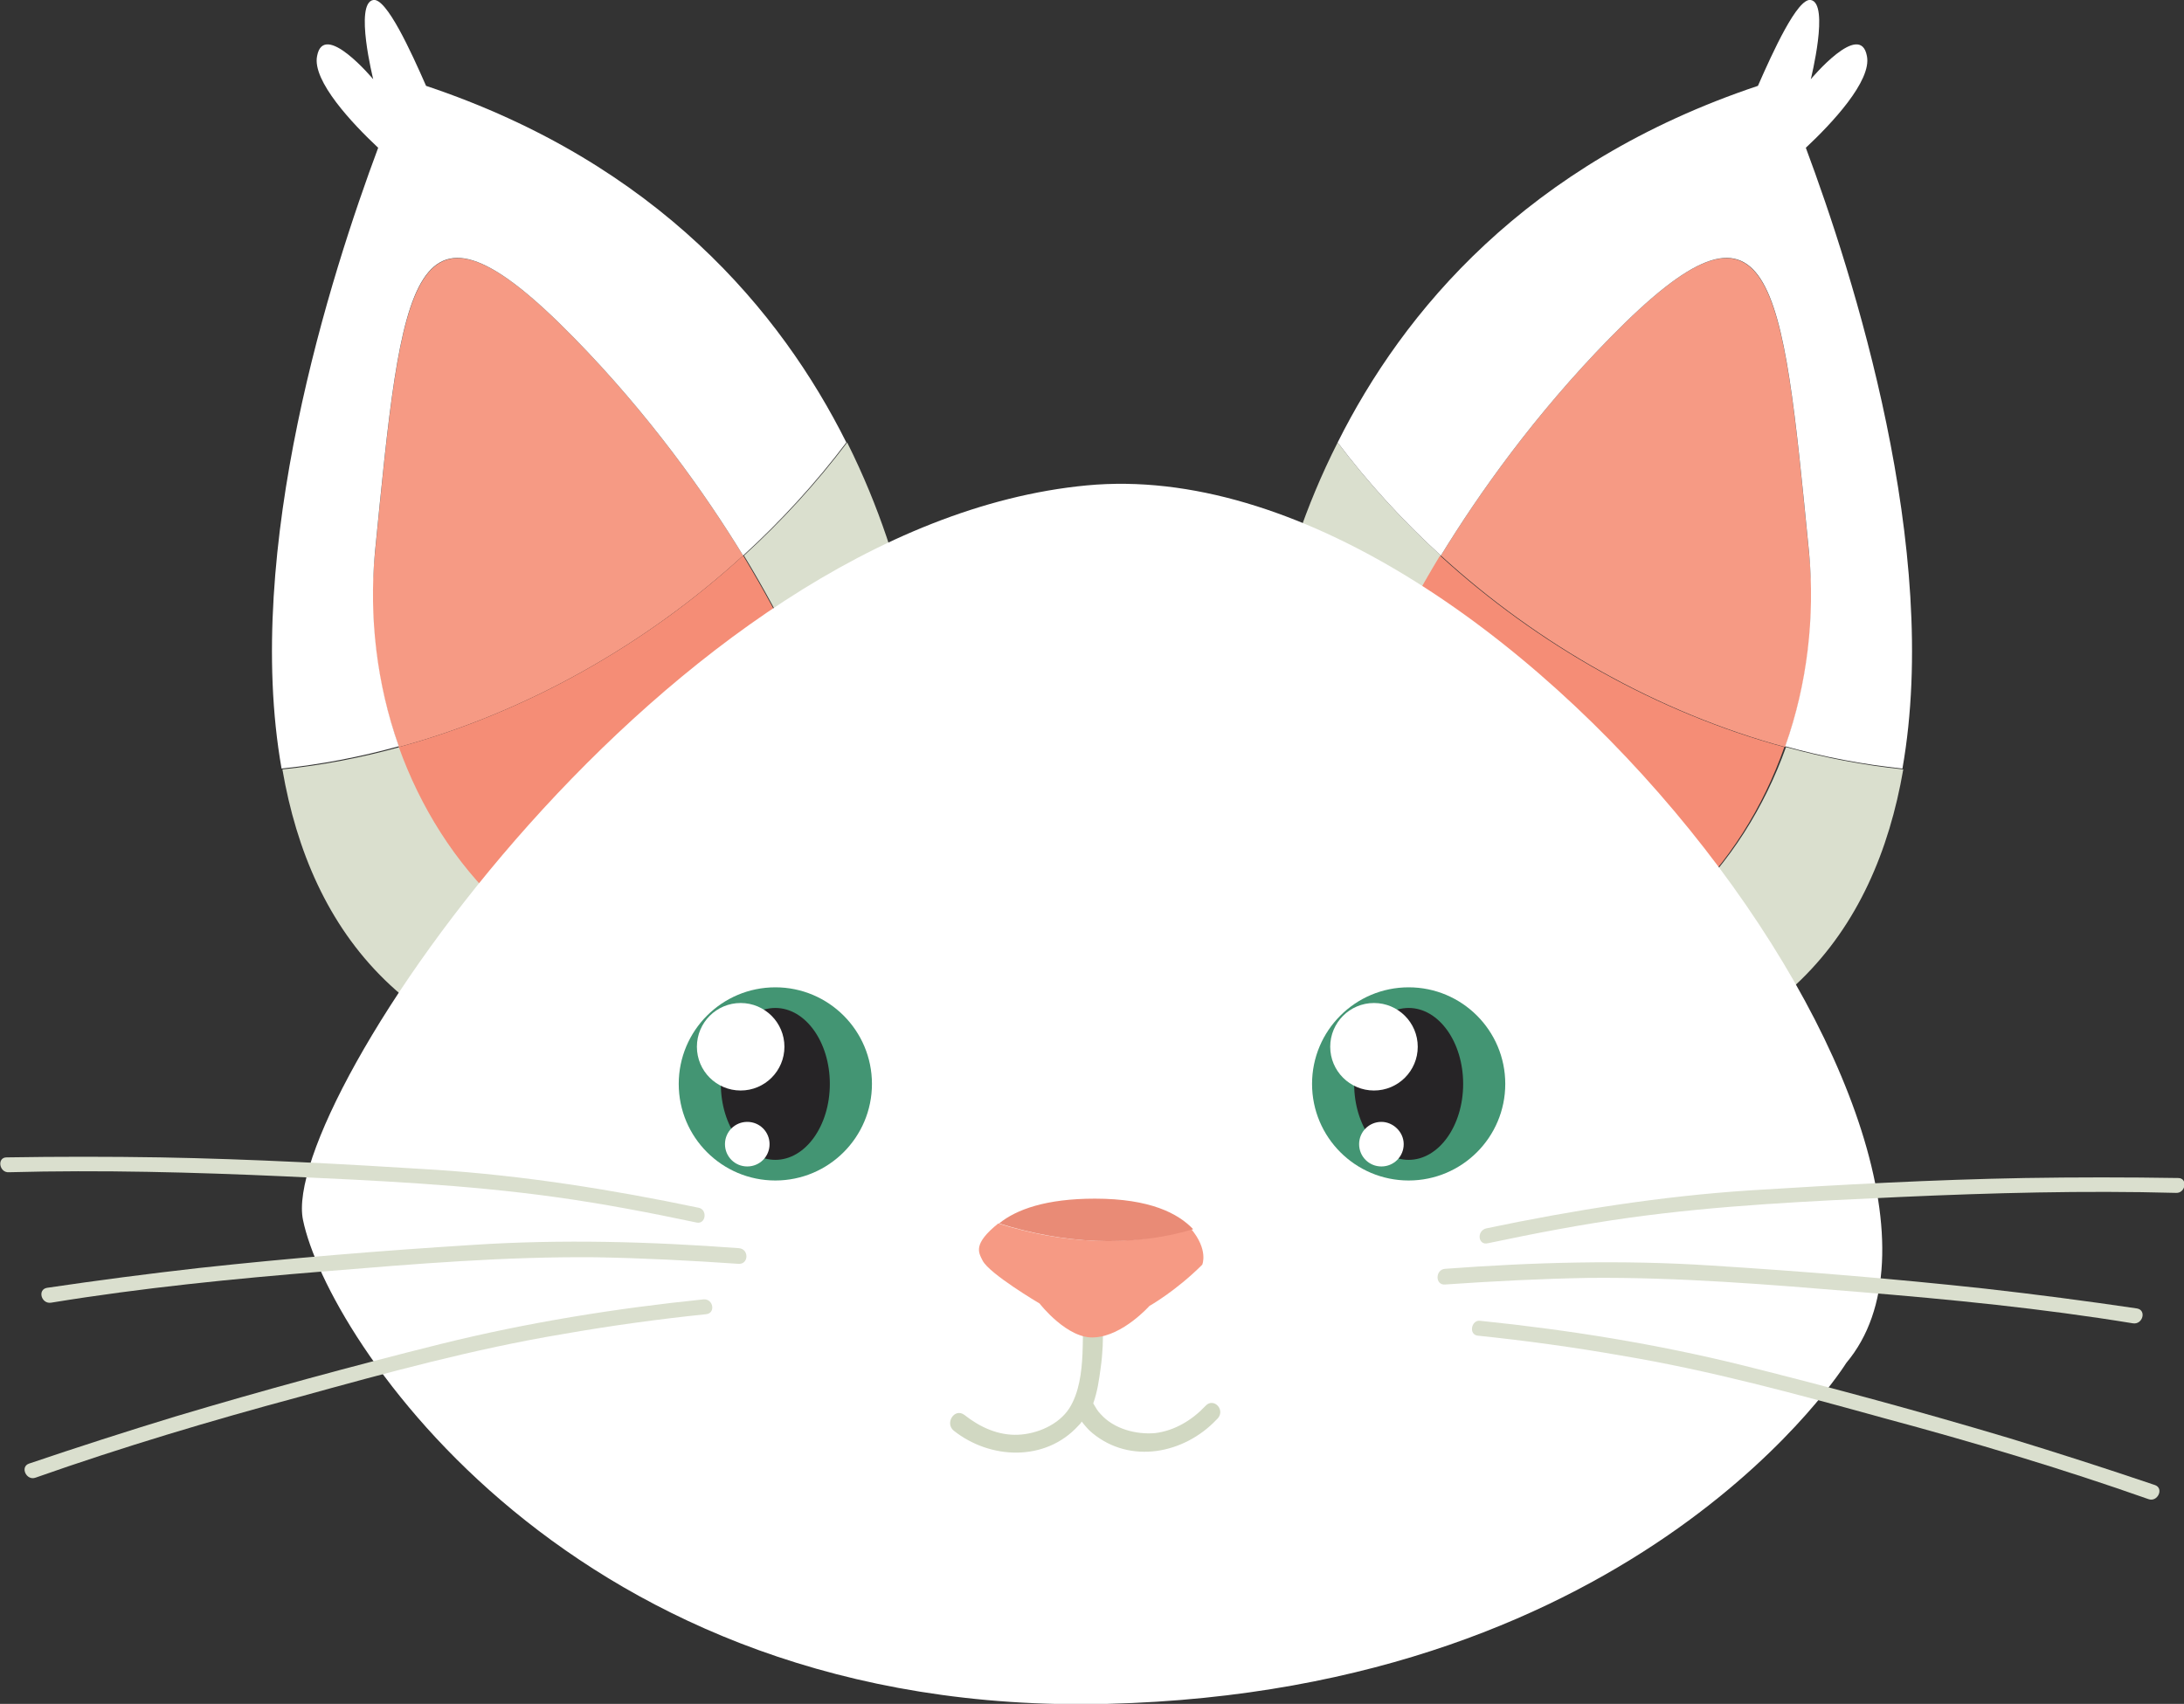 <?xml version="1.0" encoding="utf-8"?>
<!-- Generator: Adobe Illustrator 19.0.0, SVG Export Plug-In . SVG Version: 6.00 Build 0)  -->
<svg version="1.1" id="Layer_1" xmlns="http://www.w3.org/2000/svg" xmlns:xlink="http://www.w3.org/1999/xlink" x="0px" y="0px"
	 viewBox="0 0 264.5 206.4" style="enable-background:new 0 0 264.5 206.4;" xml:space="preserve">
<rect x="0" y="0" width="264.5" height="206.4" fill="#333333" stroke="none"/>
<style type="text/css">
	.st0{fill:#DADFCE;}
	.st1{fill:#F69A84;}
	.st2{fill:#F58D76;}
	.st3{fill:#FFFFFF;}
	.st4{fill:#D1D8C2;}
	.st5{fill:#E98B76;}
	.st6{fill:#439573;}
	.st7{fill:#262426;}
</style>
<g id="XMLID_2_">
	<g id="XMLID_42_">
		<g id="XMLID_53_">
			<g id="XMLID_55_">
				<path id="XMLID_62_" class="st0" d="M102.6,53.6c-3.7,4.9-7.9,9.5-12.5,13.7c5.2,8.6,7.6,14.5,7.6,14.5
					c15.1,11.5,12.7,45.7-14.6,39.6c-18-4-29.5-16.4-34.7-30.9c-4.7,1.3-9.4,2.2-14.2,2.7c3.4,19.7,15.2,35.7,43.5,37.9
					c27.8,0,36.4-34.3,33.8-47.8C111.4,83.3,110.6,69.6,102.6,53.6z"/>
				<path id="XMLID_59_" class="st1" d="M45.4,67.1c-0.8,7.8,0.2,15.9,2.9,23.4C63.7,86.3,78.2,78.1,90,67.3
					c-4.6-7.5-11.3-17-20.5-26.4C49.7,20.7,48.7,33.6,45.4,67.1z"/>
				<path id="XMLID_56_" class="st2" d="M83,121.4c27.3,6,29.8-28.1,14.6-39.6c0,0-2.4-5.9-7.6-14.5c-11.8,10.8-26.3,19-41.7,23.2
					C53.5,105,65,117.4,83,121.4z"/>
			</g>
			<path id="XMLID_54_" class="st3" d="M51.6,10.4C49.8,6.3,46.8-0.3,45.2,0c-2.3,0.4,0,9.6,0,9.6s-6-7.2-6.8-2.8
				c-0.6,3,4.3,8.2,7.4,11.1c-5.7,15.3-16.4,48.6-11.7,75.2c4.8-0.5,9.5-1.4,14.2-2.7c-2.7-7.6-3.6-15.7-2.9-23.4
				c3.3-33.5,4.3-46.3,24.1-26.1c9.2,9.4,15.9,18.9,20.5,26.4c4.6-4.2,8.8-8.8,12.5-13.7C94.6,37.8,79.7,19.8,51.6,10.4z"/>
		</g>
		<g id="XMLID_43_">
			<g id="XMLID_45_">
				<path id="XMLID_52_" class="st0" d="M162,53.6c3.7,4.9,7.9,9.5,12.5,13.7c-5.2,8.6-7.6,14.5-7.6,14.5
					c-15.1,11.5-12.7,45.7,14.7,39.6c18-4,29.5-16.4,34.7-30.9c4.7,1.3,9.4,2.2,14.2,2.7c-3.4,19.7-15.2,35.7-43.5,37.9
					c-27.8,0-36.4-34.3-33.8-47.8C153.1,83.3,153.9,69.6,162,53.6z"/>
				<path id="XMLID_49_" class="st1" d="M219.1,67.1c0.8,7.8-0.2,15.9-2.9,23.4c-15.4-4.2-29.9-12.4-41.7-23.2
					c4.6-7.5,11.3-17,20.5-26.4C214.8,20.7,215.8,33.6,219.1,67.1z"/>
				<path id="XMLID_46_" class="st2" d="M181.5,121.4c-27.3,6-29.8-28.1-14.7-39.6c0,0,2.4-5.9,7.6-14.5
					c11.8,10.8,26.3,19,41.7,23.2C211,105,199.5,117.4,181.5,121.4z"/>
			</g>
			<path id="XMLID_44_" class="st3" d="M212.9,10.4c1.8-4.1,4.8-10.7,6.4-10.4c2.3,0.4,0,9.6,0,9.6s6-7.2,6.8-2.8
				c0.6,3-4.3,8.2-7.4,11.1c5.7,15.3,16.4,48.6,11.7,75.2c-4.8-0.5-9.5-1.4-14.2-2.7c2.7-7.6,3.6-15.7,2.9-23.4
				c-3.3-33.5-4.3-46.3-24.1-26.1c-9.2,9.4-15.9,18.9-20.5,26.4c-4.6-4.2-8.8-8.8-12.5-13.7C169.9,37.8,184.8,19.8,212.9,10.4z"/>
		</g>
	</g>
	<path id="XMLID_41_" class="st3" d="M223.6,165.1c0,0-24.6,39.7-89.5,41.3c-64.9,1.6-94.5-44.5-97.4-58.6c-3-14,44.4-84.2,94.9-89
		C182.1,54,245.2,139.4,223.6,165.1z"/>
	<g id="XMLID_32_">
		<g id="XMLID_37_">
			<path id="XMLID_40_" class="st0" d="M84.6,146.3c-10.5-2.2-21.2-3.9-31.9-4.6c-11.1-0.7-22.2-1.3-33.3-1.5
				c-6.2-0.1-12.4-0.1-18.6,0c-1.2,0-0.9,1.9,0.3,1.8c11.1-0.3,22.3,0,33.4,0.5c10.9,0.5,21.9,1,32.7,2.5c5.8,0.8,11.5,1.9,17.2,3.1
				C85.5,148.3,85.7,146.5,84.6,146.3z"/>
			<path id="XMLID_39_" class="st0" d="M85.2,157.4c-10.7,1.1-21.3,2.8-31.8,5.4c-10.8,2.7-21.5,5.6-32.2,8.8
				c-5.9,1.8-11.8,3.7-17.7,5.7c-1.1,0.4-0.3,2.1,0.8,1.7c10.5-3.7,21.2-6.9,32-9.8c10.5-2.9,21.1-5.8,31.9-7.6
				c5.7-1,11.5-1.8,17.3-2.4C86.7,159.1,86.4,157.3,85.2,157.4z"/>
			<path id="XMLID_38_" class="st0" d="M89.5,151.2c-10.7-0.8-21.5-1.1-32.2-0.4c-11.1,0.7-22.2,1.6-33.2,2.8
				c-6.2,0.7-12.3,1.5-18.4,2.4c-1.2,0.2-0.7,2,0.5,1.8c11-1.8,22.1-2.9,33.2-3.8c10.9-0.9,21.8-1.8,32.7-1.7
				c5.8,0.1,11.6,0.4,17.4,0.8C90.7,153.1,90.7,151.3,89.5,151.2z"/>
		</g>
		<g id="XMLID_33_">
			<path id="XMLID_36_" class="st0" d="M180,148.8c10.5-2.2,21.2-3.9,31.9-4.6c11.1-0.7,22.2-1.3,33.3-1.5c6.2-0.1,12.4-0.1,18.6,0
				c1.2,0,0.9,1.9-0.3,1.8c-11.1-0.3-22.3,0-33.4,0.5c-10.9,0.5-21.9,1-32.7,2.5c-5.8,0.8-11.5,1.9-17.2,3.1
				C179,150.9,178.8,149.1,180,148.8z"/>
			<path id="XMLID_35_" class="st0" d="M179.3,160c10.7,1.1,21.3,2.8,31.8,5.4c10.8,2.7,21.5,5.6,32.2,8.8
				c5.9,1.8,11.8,3.7,17.7,5.7c1.1,0.4,0.3,2.1-0.8,1.7c-10.5-3.7-21.2-6.9-32-9.8c-10.5-2.9-21.1-5.8-31.9-7.6
				c-5.7-1-11.5-1.8-17.3-2.4C177.8,161.7,178.2,159.8,179.3,160z"/>
			<path id="XMLID_34_" class="st0" d="M175,153.7c10.7-0.8,21.5-1.1,32.2-0.4c11.1,0.7,22.2,1.6,33.2,2.8
				c6.2,0.7,12.3,1.5,18.4,2.4c1.2,0.2,0.7,2-0.5,1.8c-11-1.8-22.1-2.9-33.2-3.8c-10.9-0.9-21.8-1.8-32.7-1.7
				c-5.8,0.1-11.6,0.4-17.4,0.8C173.8,155.7,173.8,153.8,175,153.7z"/>
		</g>
	</g>
	<path id="XMLID_31_" class="st4" d="M146,170.3c-1.6,1.7-3.7,3-6.1,3.3c-2.3,0.2-5-0.5-6.6-2.3c-0.4-0.4-0.6-0.8-0.9-1.3
		c0.5-1.4,0.7-2.8,0.9-4.3c0.5-3.5,0.3-7.1-0.4-10.6c-0.3-1.5-2.6-1-2.3,0.5c0.6,2.8,0.6,5.6,0.5,8.4c-0.1,2.2-0.4,4.7-1.6,6.6
		c-1.3,2-3.9,3.1-6.2,3.2c-2.4,0.1-4.6-0.9-6.5-2.4c-1.2-0.9-2.4,1-1.3,1.9c4.4,3.5,11.1,3.8,15.1-0.6c0.2-0.2,0.3-0.3,0.4-0.5
		c0.4,0.5,0.8,1,1.3,1.4c4.6,3.8,11.1,2.5,15-1.6C148.6,170.9,147,169.2,146,170.3z"/>
	<g id="XMLID_18_">
		<g id="XMLID_86_">
			<g id="XMLID_89_">
				<path id="XMLID_90_" class="st1" d="M120.9,148.2c-3.1,2.5-2.4,3.5-1.9,4.5c0.8,1.6,6.9,5.2,6.9,5.2s3.4,4.4,6.7,4.1
					c3.4-0.2,6.6-3.8,6.6-3.8s3.2-1.8,6.4-5c0,0,0.8-1.8-1.4-4.4C136.7,151.2,128.5,150.6,120.9,148.2z"/>
			</g>
			<g id="XMLID_87_">
				<path id="XMLID_88_" class="st5" d="M132.6,145.2c-5.9,0-9.5,1.3-11.6,3c7.6,2.4,15.8,3,23.5,0.7
					C142.7,147,139.3,145.2,132.6,145.2z"/>
			</g>
		</g>
	</g>
	<g id="XMLID_3_">
		<g id="XMLID_11_">
			<g id="XMLID_12_">
				<g id="XMLID_13_">
					<circle id="XMLID_17_" class="st6" cx="93.9" cy="131.3" r="11.7"/>
					<ellipse id="XMLID_16_" class="st7" cx="93.9" cy="131.3" rx="6.6" ry="9.2"/>
					<circle id="XMLID_15_" class="st3" cx="89.7" cy="126.8" r="5.3"/>
					<path id="XMLID_14_" class="st3" d="M93.2,138.6c0,1.5-1.2,2.7-2.7,2.7c-1.5,0-2.7-1.2-2.7-2.7c0-1.5,1.2-2.7,2.7-2.7
						C92,135.9,93.2,137.1,93.2,138.6z"/>
				</g>
			</g>
		</g>
		<g id="XMLID_4_">
			<g id="XMLID_5_">
				<g id="XMLID_6_">
					<circle id="XMLID_10_" class="st6" cx="170.6" cy="131.3" r="11.7"/>
					<ellipse id="XMLID_9_" class="st7" cx="170.6" cy="131.3" rx="6.6" ry="9.2"/>
					<circle id="XMLID_8_" class="st3" cx="166.4" cy="126.8" r="5.3"/>
					<path id="XMLID_7_" class="st3" d="M170,138.6c0,1.5-1.2,2.7-2.7,2.7c-1.5,0-2.7-1.2-2.7-2.7c0-1.5,1.2-2.7,2.7-2.7
						C168.7,135.9,170,137.1,170,138.6z"/>
				</g>
			</g>
		</g>
	</g>
</g>
</svg>
